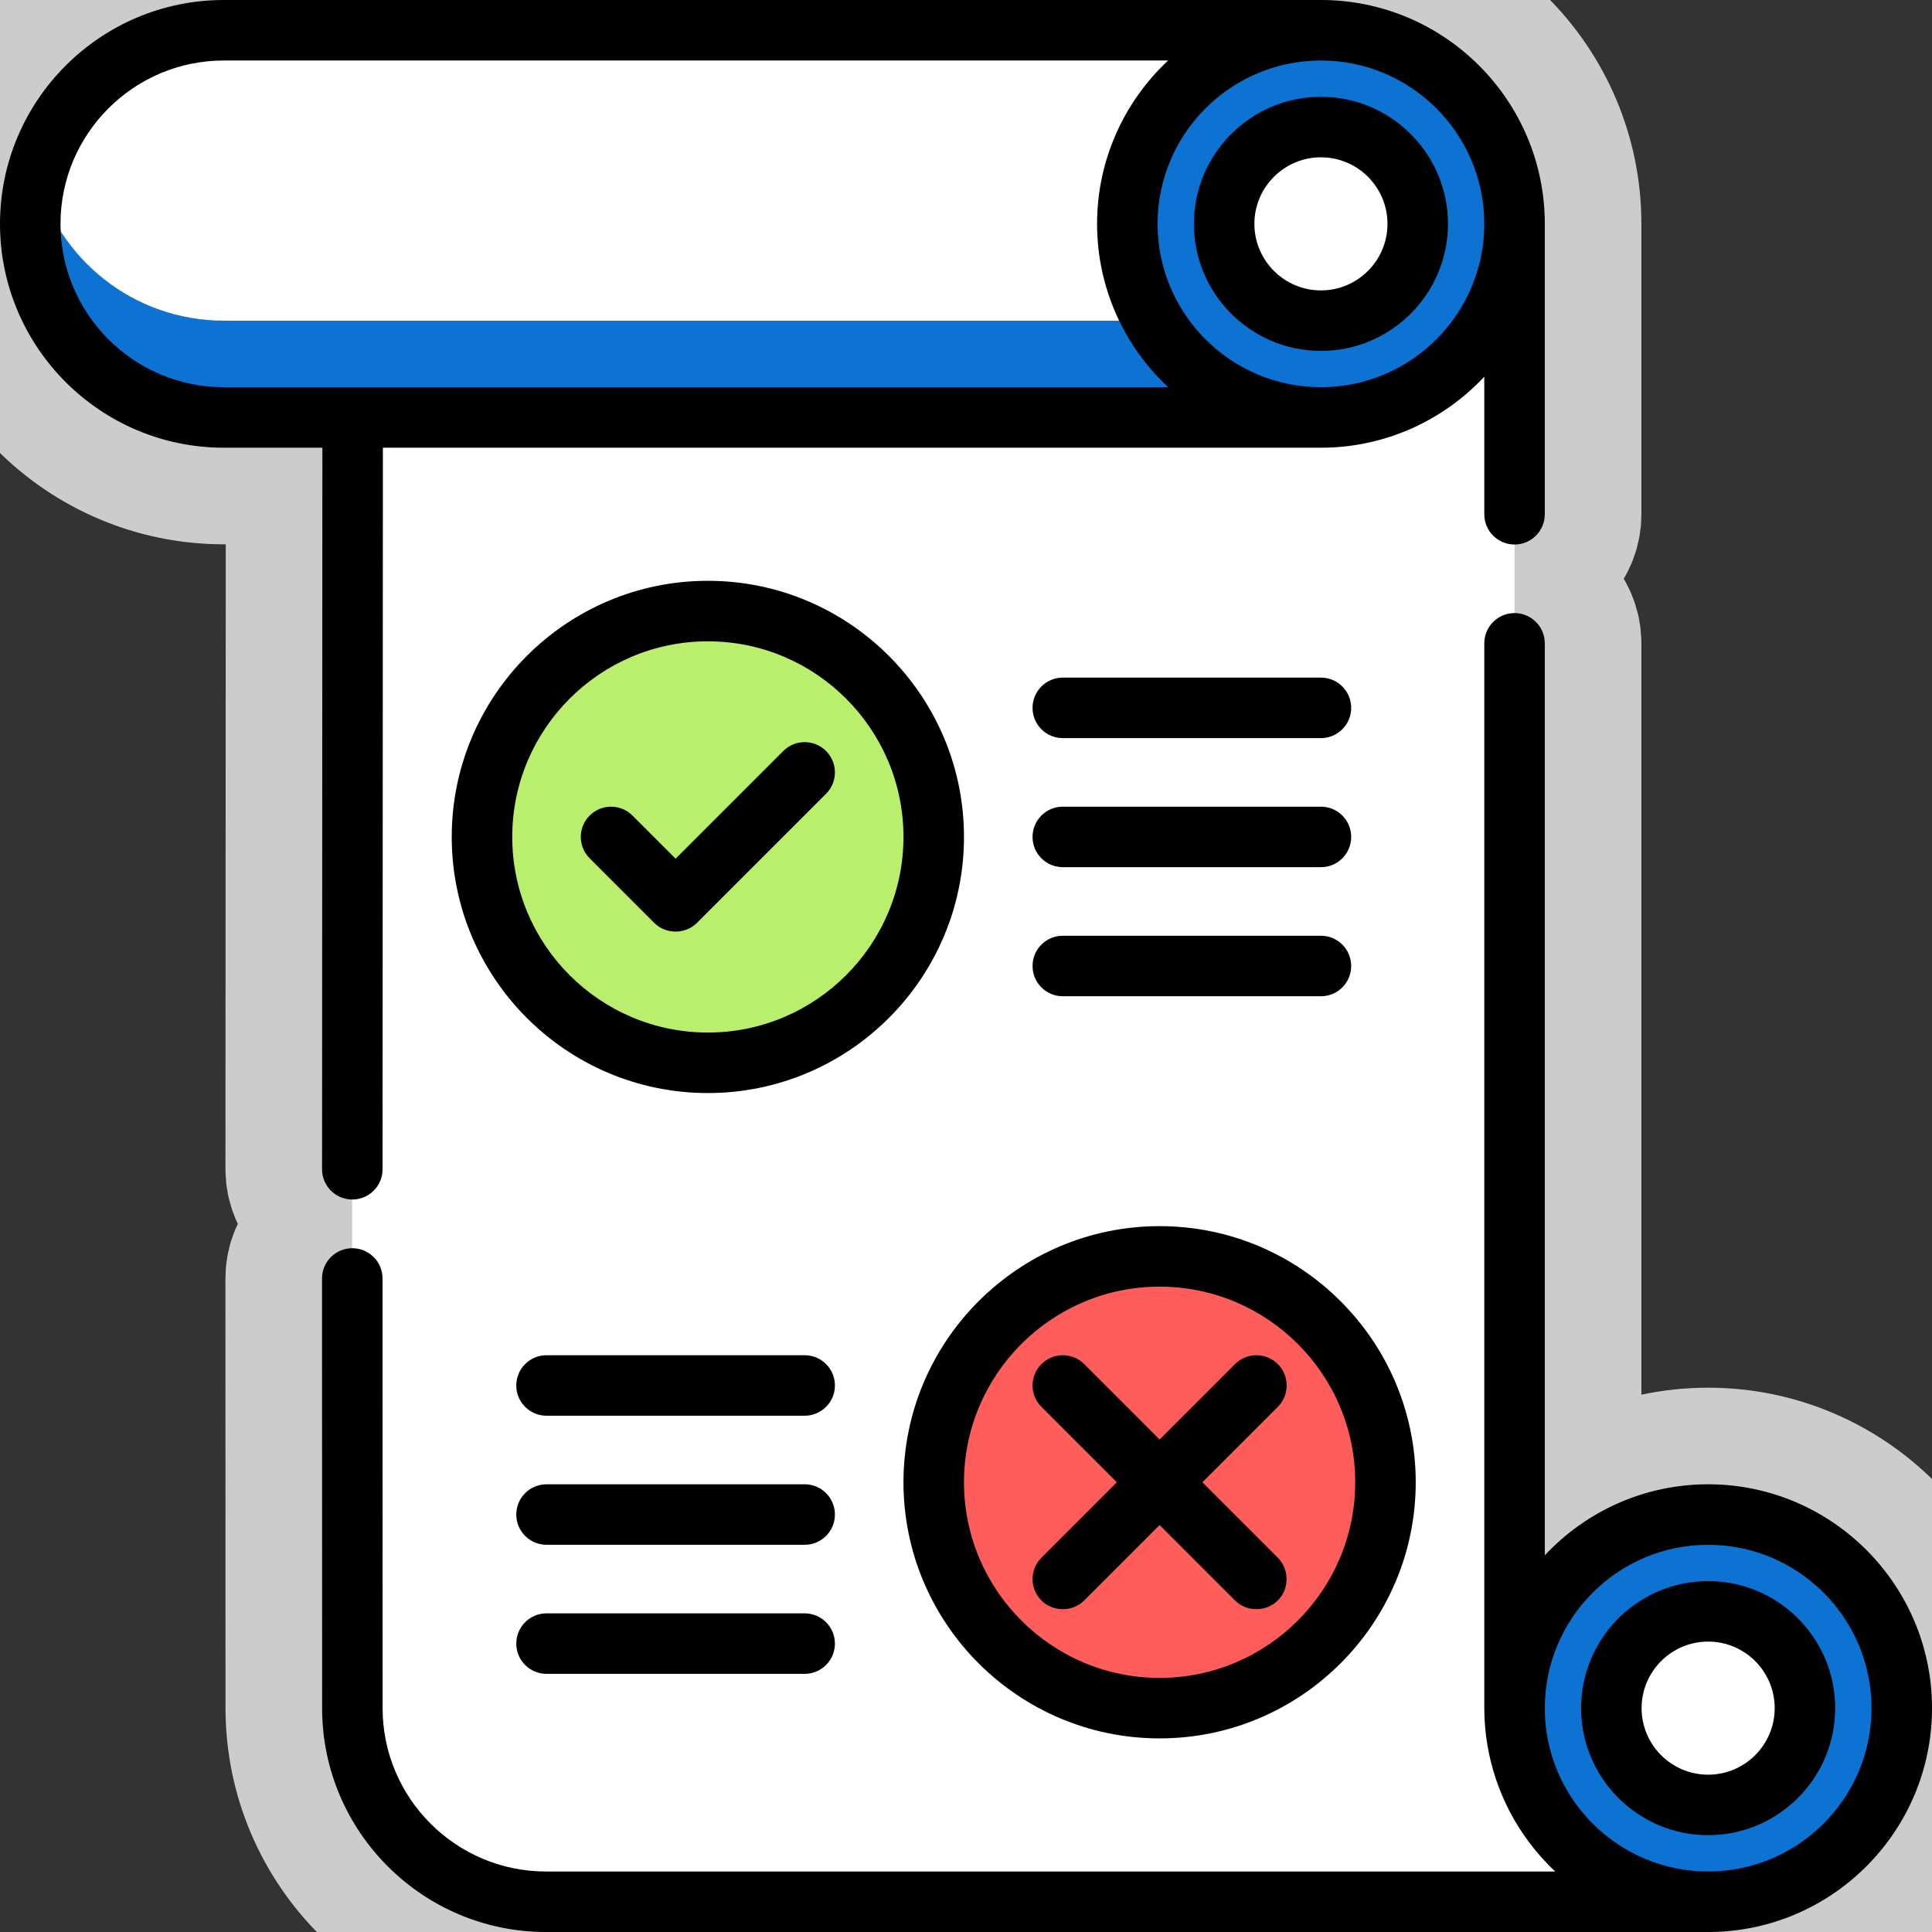<!DOCTYPE svg PUBLIC "-//W3C//DTD SVG 1.1//EN" "http://www.w3.org/Graphics/SVG/1.1/DTD/svg11.dtd">
<!-- Uploaded to: SVG Repo, www.svgrepo.com, Transformed by: SVG Repo Mixer Tools -->
<svg height="64px" width="64px" version="1.1" id="Layer_1" xmlns="http://www.w3.org/2000/svg" xmlns:xlink="http://www.w3.org/1999/xlink" viewBox="0 0 512.001 512.001" xml:space="preserve" fill="#000000">
<rect x="0" y="0" width="512.001" height="512.001" fill="#333333" stroke="none"/>
<g id="SVGRepo_bgCarrier" stroke-width="0"/>
<g id="SVGRepo_tracerCarrier" stroke-linecap="round" stroke-linejoin="round" stroke="#CCCCCC" stroke-width="51.2"> <path style="fill:#ffffff;" d="M452.677,503.983c-28.336,0-51.307-22.971-51.307-51.307V59.324c0-28.336-22.97-51.307-51.307-51.307 H93.529c0,0-0.251,317.951-0.149,444.71c0.022,28.319,22.988,51.257,51.307,51.257H452.677z"/> <g> <path style="fill:#ffffff;" d="M408.252,478.33H153.256c-18.873,0-34.18-15.279-34.205-34.152 c-0.122-93.732,0.051-353.448,0.111-436.161H93.529c0,0-0.251,317.951-0.149,444.71c0.022,28.32,22.987,51.257,51.307,51.257 h307.99C433.689,503.983,417.123,493.661,408.252,478.33z"/> <path style="fill:#ffffff;" d="M59.324,8.017c-28.336,0-51.307,22.971-51.307,51.307s22.971,51.307,51.307,51.307h290.739V8.017 H59.324z"/> </g> <g> <path style="fill:#0d73d3;" d="M9.633,46.497c-1.055,4.099-1.616,8.397-1.616,12.827c0,28.336,22.971,51.307,51.307,51.307h290.739 V84.977H59.324C35.417,84.977,15.33,68.626,9.633,46.497z"/> <circle style="fill:#0d73d3;" cx="350.063" cy="59.324" r="51.307"/> </g> <circle style="fill:#ffffff;" cx="350.063" cy="59.324" r="25.653"/> <circle style="fill:#0d73d3;" cx="452.677" cy="452.676" r="51.307"/> <circle style="fill:#ffffff;" cx="452.677" cy="452.676" r="25.653"/> <circle style="fill:#baee6d;" cx="187.591" cy="221.795" r="59.858"/> <circle style="fill:#ff5c5c;" cx="307.307" cy="392.818" r="59.858"/> <path d="M85.348,309.867c-0.001,4.427,3.586,8.018,8.015,8.019c0.001,0,0.001,0,0.002,0c4.427,0,8.016-3.588,8.017-8.015 c0.016-64.894,0.053-134.948,0.088-191.223h248.594c17.064,0,32.457-7.251,43.29-18.823v36.46c0,4.427,3.588,8.017,8.017,8.017 c4.428,0,8.017-3.589,8.017-8.017v-76.96C409.387,26.612,382.775,0,350.063,0H59.324C26.613,0,0.001,26.612,0.001,59.324 s26.612,59.324,59.324,59.324h26.112C85.401,174.923,85.365,244.974,85.348,309.867z M393.353,59.324 c0,23.871-19.42,43.29-43.29,43.29c-23.871,0-43.29-19.42-43.29-43.29s19.42-43.29,43.29-43.29 C373.934,16.033,393.353,35.453,393.353,59.324z M16.034,59.324c0-23.871,19.42-43.29,43.29-43.29h250.239 c-11.572,10.833-18.823,26.226-18.823,43.29s7.251,32.457,18.823,43.29H59.324C35.454,102.614,16.034,83.194,16.034,59.324z"/> <path d="M316.393,59.324c0,18.566,15.105,33.67,33.67,33.67c18.566,0,33.67-15.105,33.67-33.67s-15.105-33.67-33.67-33.67 C331.498,25.653,316.393,40.758,316.393,59.324z M367.7,59.324c0,9.725-7.912,17.637-17.637,17.637s-17.637-7.912-17.637-17.637 s7.912-17.637,17.637-17.637S367.7,49.599,367.7,59.324z"/> <path d="M452.677,393.353c-17.064,0-32.457,7.251-43.29,18.823V170.489c0-4.427-3.588-8.017-8.017-8.017 c-4.428,0-8.017,3.589-8.017,8.017v282.188c0,12.67,4.155,25.201,11.731,35.356c2.119,2.839,4.485,5.511,7.071,7.934H144.687 c-23.85,0-43.27-19.4-43.29-43.246c-0.024-29.671-0.029-69.82-0.022-113.913c0.001-4.428-3.587-8.018-8.016-8.018c0,0,0,0-0.001,0 c-4.427,0-8.016,3.588-8.017,8.016c-0.007,44.099-0.002,84.254,0.022,113.929c0.026,32.68,26.639,59.267,59.324,59.267h307.99 c32.711,0,59.324-26.612,59.324-59.324S485.388,393.353,452.677,393.353z M452.677,495.967c-23.871,0-43.29-19.42-43.29-43.29 c0-23.871,19.42-43.29,43.29-43.29c23.871,0,43.29,19.42,43.29,43.29C495.967,476.547,476.547,495.967,452.677,495.967z"/> <path d="M452.677,419.006c-18.566,0-33.67,15.105-33.67,33.67c0,18.566,15.105,33.67,33.67,33.67c18.566,0,33.67-15.105,33.67-33.67 C486.347,434.111,471.243,419.006,452.677,419.006z M452.677,470.313c-9.725,0-17.637-7.912-17.637-17.637 s7.912-17.637,17.637-17.637c9.725,0,17.637,7.912,17.637,17.637S462.402,470.313,452.677,470.313z"/> <path d="M255.466,221.795c0-37.426-30.448-67.875-67.875-67.875s-67.875,30.449-67.875,67.875s30.449,67.875,67.875,67.875 S255.466,259.222,255.466,221.795z M187.591,273.637c-28.585,0-51.841-23.256-51.841-51.841s23.256-51.841,51.841-51.841 s51.841,23.256,51.841,51.841S216.177,273.637,187.591,273.637z"/> <path d="M207.575,199.025l-28.535,28.536l-11.433-11.434c-3.132-3.131-8.207-3.131-11.338,0c-3.131,3.131-3.131,8.207,0,11.337 l17.102,17.102c3.089,3.088,8.249,3.088,11.338,0l34.205-34.205c3.131-3.131,3.131-8.207,0-11.337 C215.782,195.894,210.707,195.894,207.575,199.025z"/> <path d="M307.307,460.693c37.426,0,67.875-30.448,67.875-67.875s-30.449-67.875-67.875-67.875s-67.875,30.448-67.875,67.875 S269.881,460.693,307.307,460.693z M307.307,340.977c28.585,0,51.841,23.256,51.841,51.841c0,28.585-23.256,51.841-51.841,51.841 s-51.841-23.256-51.841-51.841C255.466,364.233,278.722,340.977,307.307,340.977z"/> <path d="M275.985,424.14c3.089,3.088,8.249,3.088,11.338,0l19.984-19.984l19.984,19.984c3.261,3.26,8.766,3.041,11.764-0.46 c2.686-3.137,2.493-7.959-0.425-10.877l-19.984-19.985l19.985-19.985c3.131-3.131,3.131-8.207,0-11.337 c-3.132-3.131-8.207-3.131-11.338,0l-19.985,19.984l-19.984-19.984c-3.132-3.131-8.207-3.131-11.338,0 c-3.131,3.131-3.131,8.207,0,11.337l19.985,19.985l-19.985,19.985C272.855,415.933,272.855,421.01,275.985,424.14z"/> <path d="M281.654,195.608h68.409c4.428,0,8.017-3.589,8.017-8.017s-3.588-8.017-8.017-8.017h-68.409 c-4.428,0-8.017,3.589-8.017,8.017S277.226,195.608,281.654,195.608z"/> <path d="M281.654,229.812h68.409c4.428,0,8.017-3.589,8.017-8.017s-3.588-8.017-8.017-8.017h-68.409 c-4.428,0-8.017,3.589-8.017,8.017S277.226,229.812,281.654,229.812z"/> <path d="M281.654,264.017h68.409c4.428,0,8.017-3.589,8.017-8.017c0-4.427-3.588-8.017-8.017-8.017h-68.409 c-4.428,0-8.017,3.589-8.017,8.017C273.637,260.427,277.226,264.017,281.654,264.017z"/> <path d="M213.245,359.148h-68.409c-4.428,0-8.017,3.589-8.017,8.017c0,4.427,3.588,8.017,8.017,8.017h68.409 c4.428,0,8.017-3.589,8.017-8.017C221.262,362.738,217.673,359.148,213.245,359.148z"/> <path d="M213.245,393.353h-68.409c-4.428,0-8.017,3.589-8.017,8.017c0,4.427,3.588,8.017,8.017,8.017h68.409 c4.428,0,8.017-3.589,8.017-8.017C221.262,396.942,217.673,393.353,213.245,393.353z"/> <path d="M213.245,427.557h-68.409c-4.428,0-8.017,3.589-8.017,8.017c0,4.427,3.588,8.017,8.017,8.017h68.409 c4.428,0,8.017-3.589,8.017-8.017C221.262,431.147,217.673,427.557,213.245,427.557z"/> </g>
<g id="SVGRepo_iconCarrier"> <path style="fill:#ffffff;" d="M452.677,503.983c-28.336,0-51.307-22.971-51.307-51.307V59.324c0-28.336-22.97-51.307-51.307-51.307 H93.529c0,0-0.251,317.951-0.149,444.71c0.022,28.319,22.988,51.257,51.307,51.257H452.677z"/> <g> <path style="fill:#ffffff;" d="M408.252,478.33H153.256c-18.873,0-34.18-15.279-34.205-34.152 c-0.122-93.732,0.051-353.448,0.111-436.161H93.529c0,0-0.251,317.951-0.149,444.71c0.022,28.32,22.987,51.257,51.307,51.257 h307.99C433.689,503.983,417.123,493.661,408.252,478.33z"/> <path style="fill:#ffffff;" d="M59.324,8.017c-28.336,0-51.307,22.971-51.307,51.307s22.971,51.307,51.307,51.307h290.739V8.017 H59.324z"/> </g> <g> <path style="fill:#0d73d3;" d="M9.633,46.497c-1.055,4.099-1.616,8.397-1.616,12.827c0,28.336,22.971,51.307,51.307,51.307h290.739 V84.977H59.324C35.417,84.977,15.33,68.626,9.633,46.497z"/> <circle style="fill:#0d73d3;" cx="350.063" cy="59.324" r="51.307"/> </g> <circle style="fill:#ffffff;" cx="350.063" cy="59.324" r="25.653"/> <circle style="fill:#0d73d3;" cx="452.677" cy="452.676" r="51.307"/> <circle style="fill:#ffffff;" cx="452.677" cy="452.676" r="25.653"/> <circle style="fill:#baee6d;" cx="187.591" cy="221.795" r="59.858"/> <circle style="fill:#ff5c5c;" cx="307.307" cy="392.818" r="59.858"/> <path d="M85.348,309.867c-0.001,4.427,3.586,8.018,8.015,8.019c0.001,0,0.001,0,0.002,0c4.427,0,8.016-3.588,8.017-8.015 c0.016-64.894,0.053-134.948,0.088-191.223h248.594c17.064,0,32.457-7.251,43.29-18.823v36.46c0,4.427,3.588,8.017,8.017,8.017 c4.428,0,8.017-3.589,8.017-8.017v-76.96C409.387,26.612,382.775,0,350.063,0H59.324C26.613,0,0.001,26.612,0.001,59.324 s26.612,59.324,59.324,59.324h26.112C85.401,174.923,85.365,244.974,85.348,309.867z M393.353,59.324 c0,23.871-19.42,43.29-43.29,43.29c-23.871,0-43.29-19.42-43.29-43.29s19.42-43.29,43.29-43.29 C373.934,16.033,393.353,35.453,393.353,59.324z M16.034,59.324c0-23.871,19.42-43.29,43.29-43.29h250.239 c-11.572,10.833-18.823,26.226-18.823,43.29s7.251,32.457,18.823,43.29H59.324C35.454,102.614,16.034,83.194,16.034,59.324z"/> <path d="M316.393,59.324c0,18.566,15.105,33.67,33.67,33.67c18.566,0,33.67-15.105,33.67-33.67s-15.105-33.67-33.67-33.67 C331.498,25.653,316.393,40.758,316.393,59.324z M367.7,59.324c0,9.725-7.912,17.637-17.637,17.637s-17.637-7.912-17.637-17.637 s7.912-17.637,17.637-17.637S367.7,49.599,367.7,59.324z"/> <path d="M452.677,393.353c-17.064,0-32.457,7.251-43.29,18.823V170.489c0-4.427-3.588-8.017-8.017-8.017 c-4.428,0-8.017,3.589-8.017,8.017v282.188c0,12.67,4.155,25.201,11.731,35.356c2.119,2.839,4.485,5.511,7.071,7.934H144.687 c-23.85,0-43.27-19.4-43.29-43.246c-0.024-29.671-0.029-69.82-0.022-113.913c0.001-4.428-3.587-8.018-8.016-8.018c0,0,0,0-0.001,0 c-4.427,0-8.016,3.588-8.017,8.016c-0.007,44.099-0.002,84.254,0.022,113.929c0.026,32.68,26.639,59.267,59.324,59.267h307.99 c32.711,0,59.324-26.612,59.324-59.324S485.388,393.353,452.677,393.353z M452.677,495.967c-23.871,0-43.29-19.42-43.29-43.29 c0-23.871,19.42-43.29,43.29-43.29c23.871,0,43.29,19.42,43.29,43.29C495.967,476.547,476.547,495.967,452.677,495.967z"/> <path d="M452.677,419.006c-18.566,0-33.67,15.105-33.67,33.67c0,18.566,15.105,33.67,33.67,33.67c18.566,0,33.67-15.105,33.67-33.67 C486.347,434.111,471.243,419.006,452.677,419.006z M452.677,470.313c-9.725,0-17.637-7.912-17.637-17.637 s7.912-17.637,17.637-17.637c9.725,0,17.637,7.912,17.637,17.637S462.402,470.313,452.677,470.313z"/> <path d="M255.466,221.795c0-37.426-30.448-67.875-67.875-67.875s-67.875,30.449-67.875,67.875s30.449,67.875,67.875,67.875 S255.466,259.222,255.466,221.795z M187.591,273.637c-28.585,0-51.841-23.256-51.841-51.841s23.256-51.841,51.841-51.841 s51.841,23.256,51.841,51.841S216.177,273.637,187.591,273.637z"/> <path d="M207.575,199.025l-28.535,28.536l-11.433-11.434c-3.132-3.131-8.207-3.131-11.338,0c-3.131,3.131-3.131,8.207,0,11.337 l17.102,17.102c3.089,3.088,8.249,3.088,11.338,0l34.205-34.205c3.131-3.131,3.131-8.207,0-11.337 C215.782,195.894,210.707,195.894,207.575,199.025z"/> <path d="M307.307,460.693c37.426,0,67.875-30.448,67.875-67.875s-30.449-67.875-67.875-67.875s-67.875,30.448-67.875,67.875 S269.881,460.693,307.307,460.693z M307.307,340.977c28.585,0,51.841,23.256,51.841,51.841c0,28.585-23.256,51.841-51.841,51.841 s-51.841-23.256-51.841-51.841C255.466,364.233,278.722,340.977,307.307,340.977z"/> <path d="M275.985,424.14c3.089,3.088,8.249,3.088,11.338,0l19.984-19.984l19.984,19.984c3.261,3.26,8.766,3.041,11.764-0.46 c2.686-3.137,2.493-7.959-0.425-10.877l-19.984-19.985l19.985-19.985c3.131-3.131,3.131-8.207,0-11.337 c-3.132-3.131-8.207-3.131-11.338,0l-19.985,19.984l-19.984-19.984c-3.132-3.131-8.207-3.131-11.338,0 c-3.131,3.131-3.131,8.207,0,11.337l19.985,19.985l-19.985,19.985C272.855,415.933,272.855,421.01,275.985,424.14z"/> <path d="M281.654,195.608h68.409c4.428,0,8.017-3.589,8.017-8.017s-3.588-8.017-8.017-8.017h-68.409 c-4.428,0-8.017,3.589-8.017,8.017S277.226,195.608,281.654,195.608z"/> <path d="M281.654,229.812h68.409c4.428,0,8.017-3.589,8.017-8.017s-3.588-8.017-8.017-8.017h-68.409 c-4.428,0-8.017,3.589-8.017,8.017S277.226,229.812,281.654,229.812z"/> <path d="M281.654,264.017h68.409c4.428,0,8.017-3.589,8.017-8.017c0-4.427-3.588-8.017-8.017-8.017h-68.409 c-4.428,0-8.017,3.589-8.017,8.017C273.637,260.427,277.226,264.017,281.654,264.017z"/> <path d="M213.245,359.148h-68.409c-4.428,0-8.017,3.589-8.017,8.017c0,4.427,3.588,8.017,8.017,8.017h68.409 c4.428,0,8.017-3.589,8.017-8.017C221.262,362.738,217.673,359.148,213.245,359.148z"/> <path d="M213.245,393.353h-68.409c-4.428,0-8.017,3.589-8.017,8.017c0,4.427,3.588,8.017,8.017,8.017h68.409 c4.428,0,8.017-3.589,8.017-8.017C221.262,396.942,217.673,393.353,213.245,393.353z"/> <path d="M213.245,427.557h-68.409c-4.428,0-8.017,3.589-8.017,8.017c0,4.427,3.588,8.017,8.017,8.017h68.409 c4.428,0,8.017-3.589,8.017-8.017C221.262,431.147,217.673,427.557,213.245,427.557z"/> </g>
</svg>